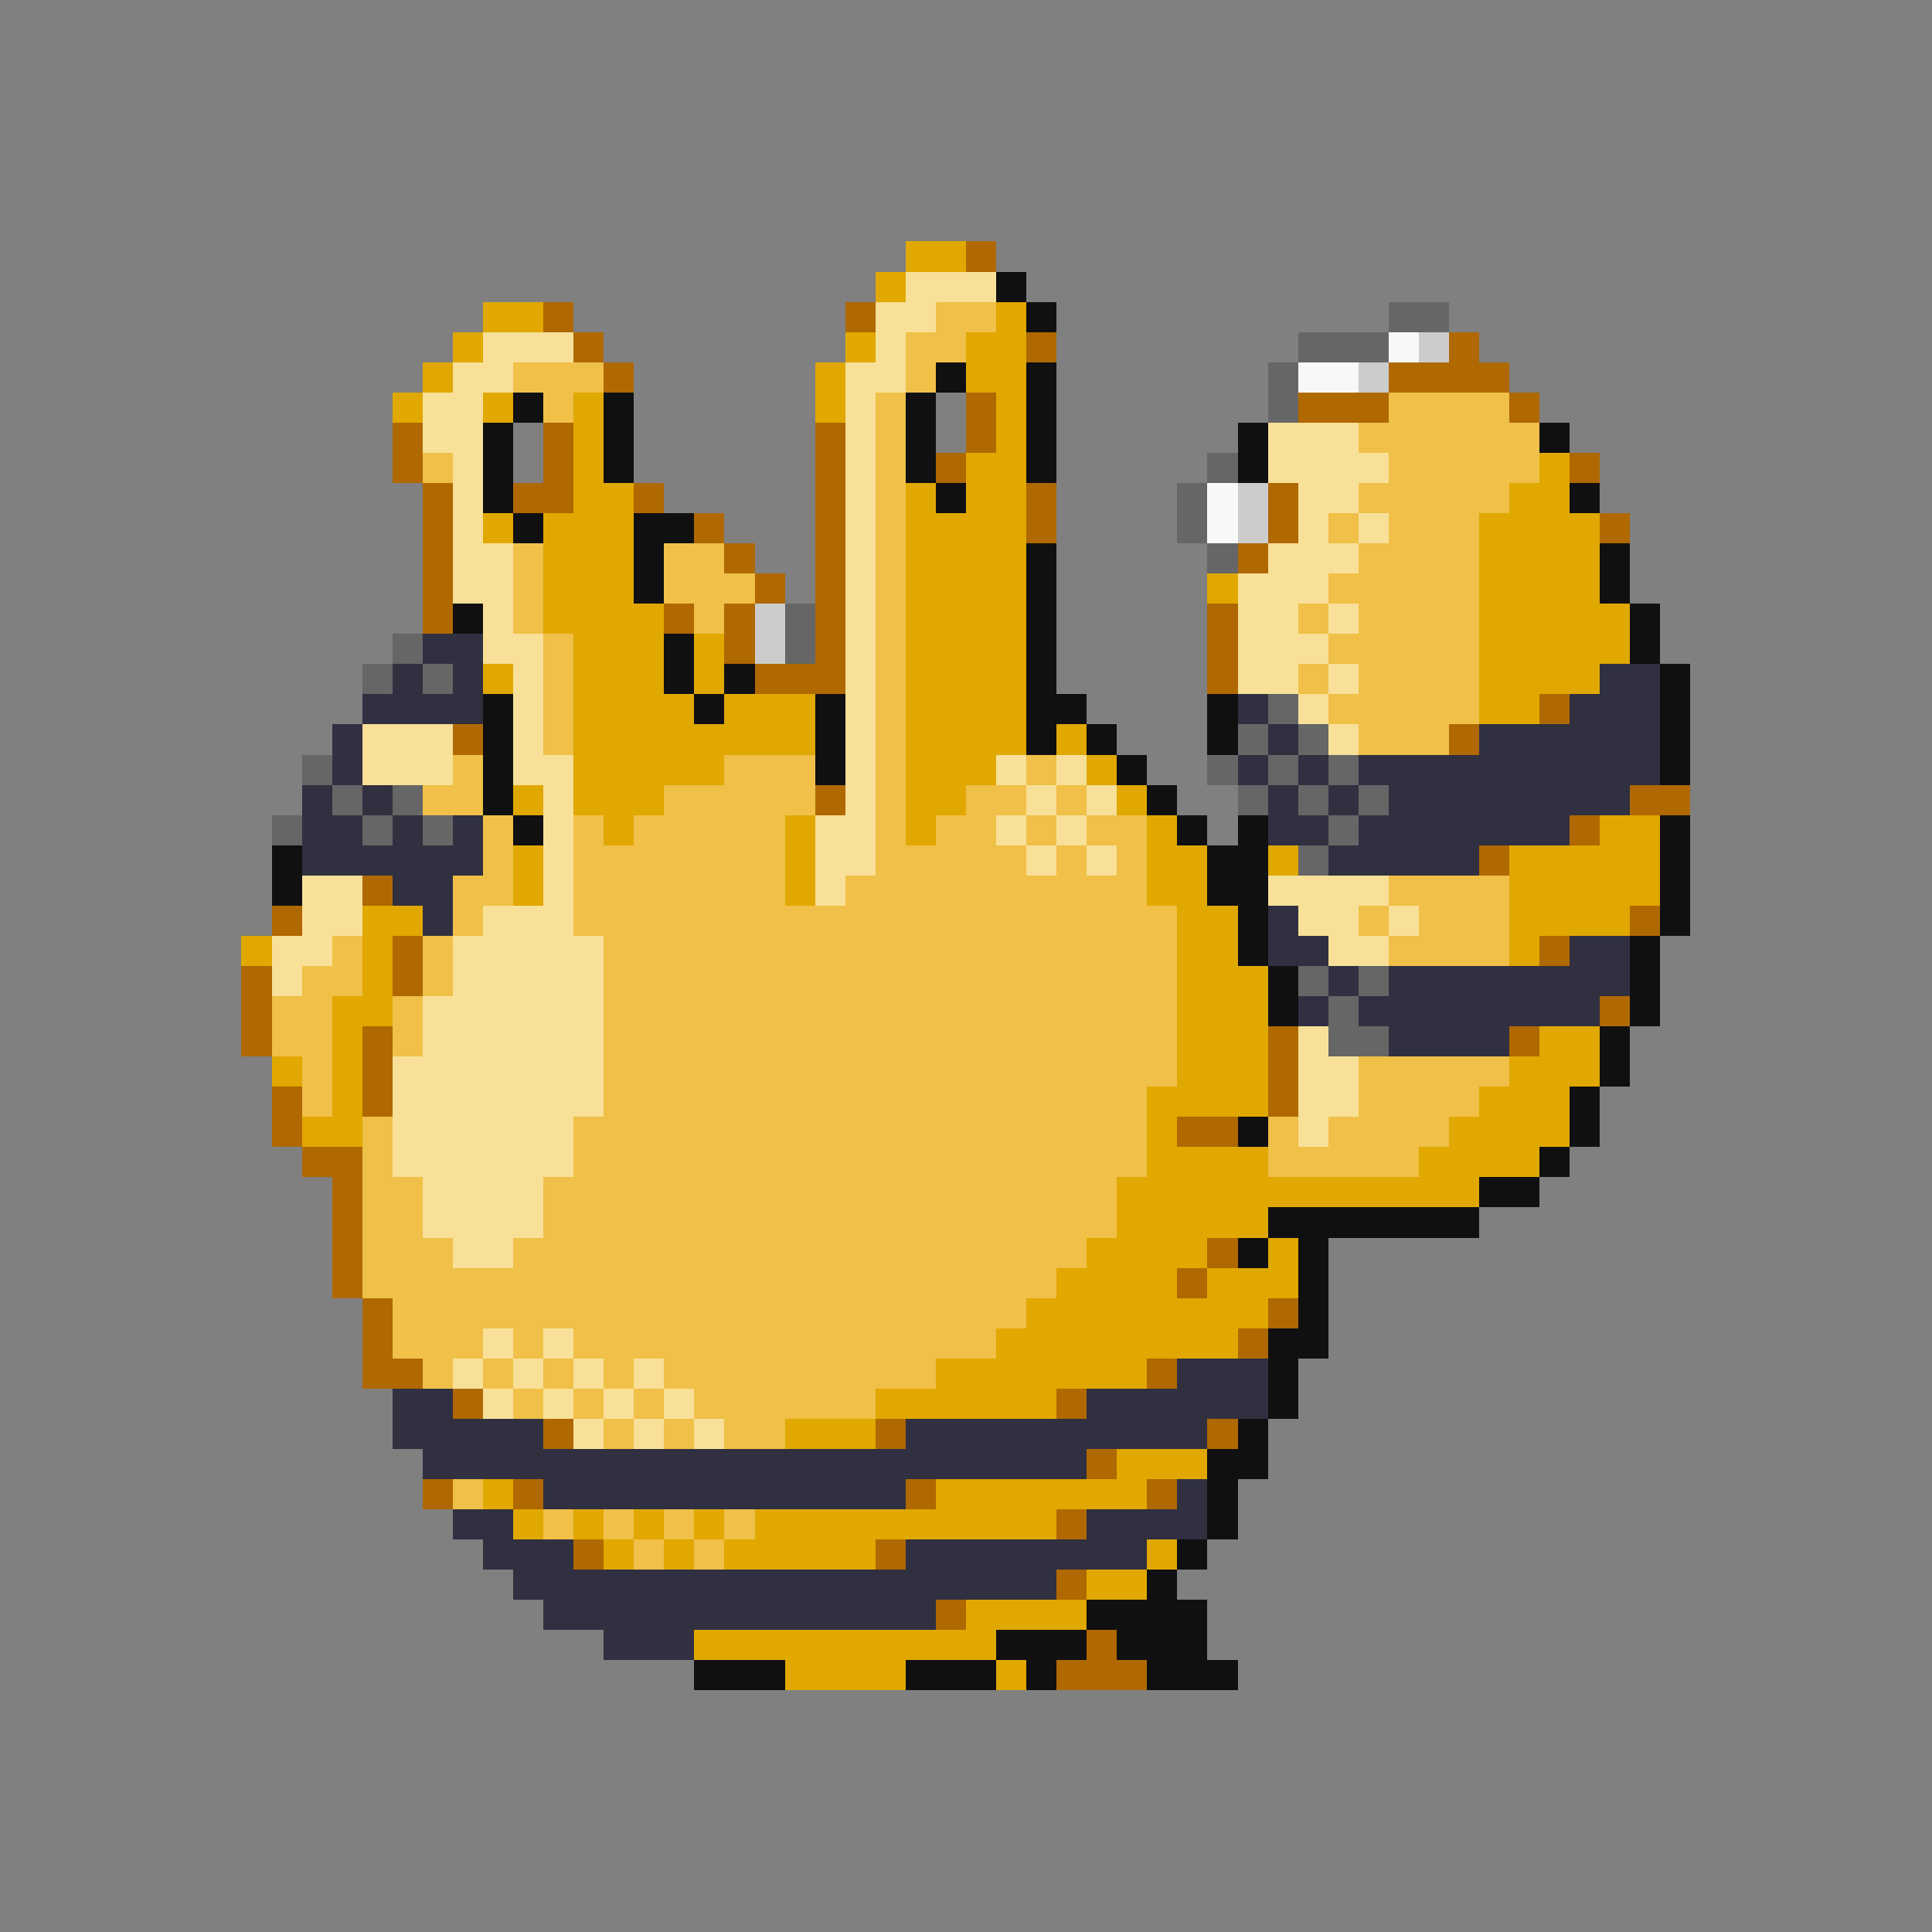 <svg xmlns="http://www.w3.org/2000/svg" viewBox="0 -0.5 64 64" shape-rendering="crispEdges">
<rect x="0" y="-0.5" width="64" height="64" fill="#808080" stroke="none"/>
<path stroke="#e0a800" d="M30 8h2M29 9h1M16 10h2M33 10h1M15 11h1M28 11h1M32 11h2M14 12h1M27 12h1M32 12h2M13 13h1M16 13h1M19 13h1M27 13h1M33 13h1M19 14h1M33 14h1M19 15h1M32 15h2M51 15h1M19 16h2M30 16h1M32 16h2M50 16h2M16 17h1M18 17h3M30 17h4M49 17h4M18 18h3M30 18h4M49 18h4M18 19h3M30 19h4M40 19h1M49 19h4M18 20h4M30 20h4M49 20h5M19 21h3M23 21h1M30 21h4M49 21h5M16 22h1M19 22h3M23 22h1M30 22h4M49 22h4M19 23h4M24 23h3M30 23h4M49 23h2M19 24h8M30 24h4M35 24h1M19 25h5M30 25h3M36 25h1M17 26h1M19 26h3M30 26h2M37 26h1M20 27h1M26 27h1M30 27h1M38 27h1M53 27h2M17 28h1M26 28h1M38 28h2M42 28h1M50 28h5M17 29h1M26 29h1M38 29h2M50 29h5M12 30h2M39 30h2M50 30h4M8 31h1M12 31h1M39 31h2M50 31h1M12 32h1M39 32h3M11 33h2M39 33h3M11 34h1M39 34h3M51 34h2M9 35h1M11 35h1M39 35h3M50 35h3M11 36h1M38 36h4M49 36h3M10 37h2M38 37h1M48 37h4M38 38h4M47 38h4M37 39h12M37 40h5M36 41h4M42 41h1M35 42h4M40 42h3M34 43h8M33 44h8M31 45h7M29 46h6M26 47h3M37 48h3M16 49h1M31 49h7M17 50h1M19 50h1M21 50h1M23 50h1M25 50h10M20 51h1M22 51h1M24 51h5M38 51h1M36 52h2M32 53h4M23 54h10M26 55h4M33 55h1" />
<path stroke="#b06800" d="M32 8h1M18 10h1M28 10h1M19 11h1M34 11h1M48 11h1M20 12h1M46 12h4M32 13h1M43 13h3M50 13h1M13 14h1M18 14h1M27 14h1M32 14h1M13 15h1M18 15h1M27 15h1M31 15h1M52 15h1M14 16h1M17 16h2M21 16h1M27 16h1M34 16h1M42 16h1M14 17h1M23 17h1M27 17h1M34 17h1M42 17h1M53 17h1M14 18h1M24 18h1M27 18h1M41 18h1M14 19h1M25 19h1M27 19h1M14 20h1M22 20h1M24 20h1M27 20h1M40 20h1M24 21h1M27 21h1M40 21h1M25 22h3M40 22h1M51 23h1M15 24h1M48 24h1M27 26h1M54 26h2M52 27h1M49 28h1M12 29h1M9 30h1M54 30h1M13 31h1M51 31h1M8 32h1M13 32h1M8 33h1M53 33h1M8 34h1M12 34h1M42 34h1M50 34h1M12 35h1M42 35h1M9 36h1M12 36h1M42 36h1M9 37h1M39 37h2M10 38h2M11 39h1M11 40h1M11 41h1M40 41h1M11 42h1M39 42h1M12 43h1M42 43h1M12 44h1M41 44h1M12 45h2M38 45h1M15 46h1M35 46h1M18 47h1M29 47h1M40 47h1M36 48h1M14 49h1M17 49h1M30 49h1M38 49h1M35 50h1M19 51h1M29 51h1M35 52h1M31 53h1M36 54h1M35 55h3" />
<path stroke="#f8e098" d="M30 9h3M29 10h2M16 11h3M29 11h1M15 12h2M28 12h2M14 13h2M28 13h1M14 14h2M28 14h1M42 14h3M15 15h1M28 15h1M42 15h4M15 16h1M28 16h1M43 16h2M15 17h1M28 17h1M43 17h1M45 17h1M15 18h2M28 18h1M42 18h3M15 19h2M28 19h1M41 19h3M16 20h1M28 20h1M41 20h2M44 20h1M16 21h2M28 21h1M41 21h3M17 22h1M28 22h1M41 22h2M44 22h1M17 23h1M28 23h1M43 23h1M12 24h3M17 24h1M28 24h1M44 24h1M12 25h3M17 25h2M28 25h1M33 25h1M35 25h1M18 26h1M28 26h1M34 26h1M36 26h1M18 27h1M27 27h2M33 27h1M35 27h1M18 28h1M27 28h2M34 28h1M36 28h1M10 29h2M18 29h1M27 29h1M42 29h4M10 30h2M16 30h3M43 30h2M46 30h1M9 31h2M15 31h5M44 31h2M9 32h1M15 32h5M14 33h6M14 34h6M43 34h1M13 35h7M43 35h2M13 36h7M43 36h2M13 37h6M43 37h1M13 38h6M14 39h4M14 40h4M15 41h2M16 44h1M18 44h1M15 45h1M17 45h1M19 45h1M21 45h1M16 46h1M18 46h1M20 46h1M22 46h1M19 47h1M21 47h1M23 47h1" />
<path stroke="#101010" d="M33 9h1M34 10h1M31 12h1M34 12h1M17 13h1M20 13h1M30 13h1M34 13h1M16 14h1M20 14h1M30 14h1M34 14h1M41 14h1M51 14h1M16 15h1M20 15h1M30 15h1M34 15h1M41 15h1M16 16h1M31 16h1M52 16h1M17 17h1M21 17h2M21 18h1M34 18h1M53 18h1M21 19h1M34 19h1M53 19h1M15 20h1M34 20h1M54 20h1M22 21h1M34 21h1M54 21h1M22 22h1M24 22h1M34 22h1M55 22h1M16 23h1M23 23h1M27 23h1M34 23h2M40 23h1M55 23h1M16 24h1M27 24h1M34 24h1M36 24h1M40 24h1M55 24h1M16 25h1M27 25h1M37 25h1M55 25h1M16 26h1M38 26h1M17 27h1M39 27h1M41 27h1M55 27h1M9 28h1M40 28h2M55 28h1M9 29h1M40 29h2M55 29h1M41 30h1M55 30h1M41 31h1M54 31h1M42 32h1M54 32h1M42 33h1M54 33h1M53 34h1M53 35h1M52 36h1M41 37h1M52 37h1M51 38h1M49 39h2M42 40h7M41 41h1M43 41h1M43 42h1M43 43h1M42 44h2M42 45h1M42 46h1M41 47h1M40 48h2M40 49h1M40 50h1M39 51h1M38 52h1M36 53h4M33 54h3M37 54h3M23 55h3M30 55h3M34 55h1M38 55h3" />
<path stroke="#f0c048" d="M31 10h2M30 11h2M17 12h3M30 12h1M18 13h1M29 13h1M46 13h4M29 14h1M45 14h6M14 15h1M29 15h1M46 15h5M29 16h1M45 16h5M29 17h1M44 17h1M46 17h3M17 18h1M22 18h2M29 18h1M45 18h4M17 19h1M22 19h3M29 19h1M44 19h5M17 20h1M23 20h1M29 20h1M43 20h1M45 20h4M18 21h1M29 21h1M44 21h5M18 22h1M29 22h1M43 22h1M45 22h4M18 23h1M29 23h1M44 23h5M18 24h1M29 24h1M45 24h3M15 25h1M24 25h3M29 25h1M34 25h1M14 26h2M22 26h5M29 26h1M32 26h2M35 26h1M16 27h1M19 27h1M21 27h5M29 27h1M31 27h2M34 27h1M36 27h2M16 28h1M19 28h7M29 28h5M35 28h1M37 28h1M15 29h2M19 29h7M28 29h10M46 29h4M15 30h1M19 30h20M45 30h1M47 30h3M11 31h1M14 31h1M20 31h19M46 31h4M10 32h2M14 32h1M20 32h19M9 33h2M13 33h1M20 33h19M9 34h2M13 34h1M20 34h19M10 35h1M20 35h19M45 35h5M10 36h1M20 36h18M45 36h4M12 37h1M19 37h19M42 37h1M44 37h4M12 38h1M19 38h19M42 38h5M12 39h2M18 39h19M12 40h2M18 40h19M12 41h3M17 41h19M12 42h23M13 43h21M13 44h3M17 44h1M19 44h14M14 45h1M16 45h1M18 45h1M20 45h1M22 45h9M17 46h1M19 46h1M21 46h1M23 46h6M20 47h1M22 47h1M24 47h2M15 49h1M18 50h1M20 50h1M22 50h1M24 50h1M21 51h1M23 51h1" />
<path stroke="#666666" d="M46 10h2M43 11h3M42 12h1M42 13h1M40 15h1M39 16h1M39 17h1M40 18h1M26 20h1M13 21h1M26 21h1M12 22h1M14 22h1M42 23h1M41 24h1M43 24h1M10 25h1M40 25h1M42 25h1M44 25h1M11 26h1M13 26h1M41 26h1M43 26h1M45 26h1M9 27h1M12 27h1M14 27h1M44 27h1M43 28h1M43 32h1M45 32h1M44 33h1M44 34h2" />
<path stroke="#f8f8f8" d="M46 11h1M43 12h2M40 16h1M40 17h1" />
<path stroke="#cccccc" d="M47 11h1M45 12h1M41 16h1M41 17h1M25 20h1M25 21h1" />
<path stroke="#303040" d="M14 21h2M13 22h1M15 22h1M53 22h2M12 23h4M41 23h1M52 23h3M11 24h1M42 24h1M49 24h6M11 25h1M41 25h1M43 25h1M45 25h10M10 26h1M12 26h1M42 26h1M44 26h1M46 26h8M10 27h2M13 27h1M15 27h1M42 27h2M45 27h7M10 28h6M44 28h5M13 29h2M14 30h1M42 30h1M42 31h2M52 31h2M44 32h1M46 32h8M43 33h1M45 33h8M46 34h4M39 45h3M13 46h2M36 46h6M13 47h5M30 47h10M14 48h22M18 49h12M39 49h1M15 50h2M36 50h4M16 51h3M30 51h8M17 52h18M18 53h13M20 54h3" />
</svg>